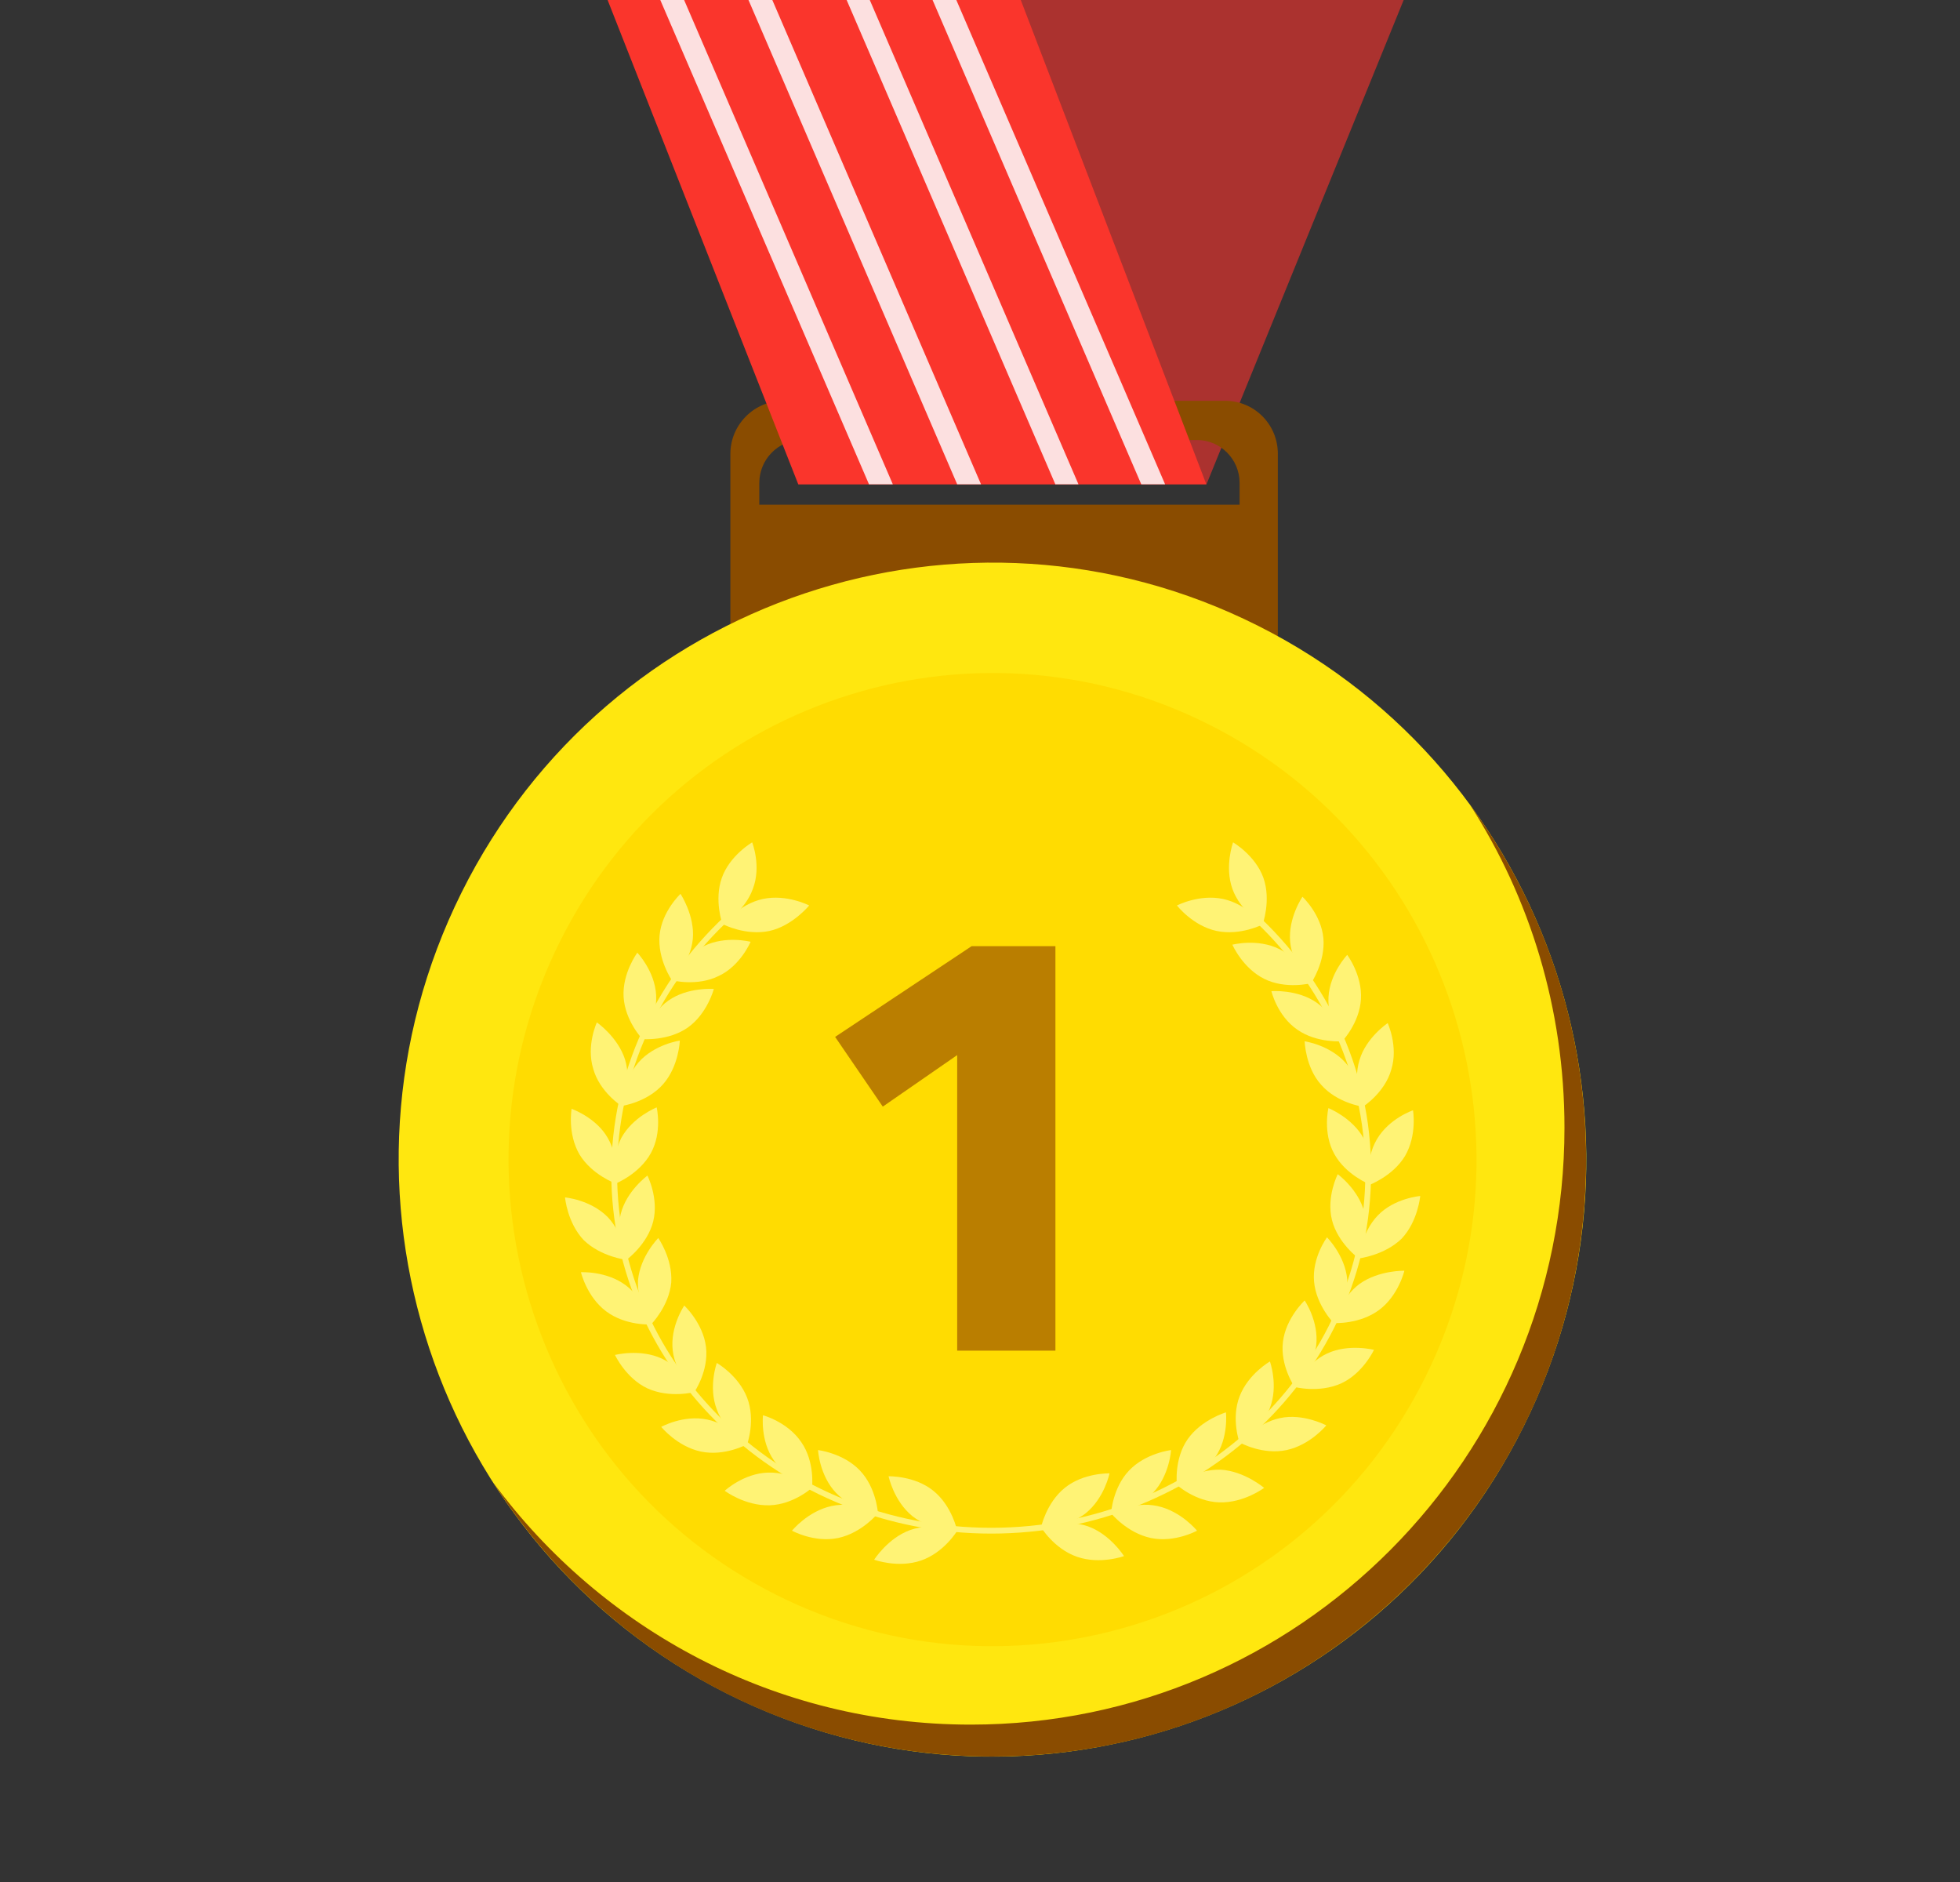 <svg width="25" height="24" viewBox="0 0 25 24" fill="none" xmlns="http://www.w3.org/2000/svg">
<rect x="0" y="0" width="25" height="24" fill="#333333" stroke="none"/>
<g id="Frame 41172" clip-path="url(#clip0_2433_40193)">
<g id="Group">
<path id="Vector" d="M17.904 0L15.389 6.176H10.184L12.496 0H17.904Z" fill="#AB322F"/>
<path id="Vector_2" d="M15.627 5.111H9.989C9.62 5.111 9.316 5.417 9.316 5.787V9.399H16.299V5.787C16.299 5.408 15.995 5.111 15.627 5.111ZM15.802 6.436H9.685V6.158C9.685 5.861 9.924 5.611 10.228 5.611H15.268C15.562 5.611 15.811 5.852 15.811 6.158V6.436H15.802Z" fill="#8A4C00"/>
<path id="Vector_3" d="M7.75 0L10.182 6.176H15.387L13.02 0H7.75Z" fill="#FA352C"/>
<g id="Group_2">
<path id="Vector_4" d="M11.388 6.176L8.726 0H8.422L11.084 6.176H11.388Z" fill="#FCE0E0"/>
<path id="Vector_5" d="M12.513 6.176L9.851 0H9.547L12.209 6.176H12.513Z" fill="#FCE0E0"/>
<path id="Vector_6" d="M13.756 6.176L11.094 0H10.799L13.461 6.176H13.756Z" fill="#FCE0E0"/>
<path id="Vector_7" d="M14.861 6.176L12.198 0H11.895L14.557 6.176H14.861Z" fill="#FCE0E0"/>
</g>
<path id="Vector_8" d="M19.432 18.192C21.303 14.432 19.787 9.86 16.046 7.98C12.305 6.1 7.757 7.624 5.886 11.384C4.016 15.144 5.532 19.716 9.273 21.596C13.014 23.476 17.562 21.952 19.432 18.192Z" fill="#FFE70F"/>
<path id="Vector_9" d="M18.748 10.26C19.513 11.445 19.955 12.862 19.955 14.381C19.955 18.585 16.565 21.993 12.382 21.993C9.886 21.993 7.675 20.78 6.293 18.909C7.638 21.011 9.987 22.4 12.659 22.4C16.841 22.4 20.231 18.992 20.231 14.789C20.231 13.094 19.679 11.529 18.748 10.26Z" fill="#8A4C00"/>
<path id="Vector_10" d="M18.18 17.562C19.705 14.498 18.469 10.771 15.42 9.239C12.371 7.706 8.664 8.949 7.139 12.013C5.615 15.078 6.851 18.805 9.899 20.337C12.948 21.869 16.656 20.627 18.18 17.562Z" fill="#FFDC01"/>
<g id="Group_3">
<g id="Group_4">
<path id="Vector_11" d="M11.905 19.011C12.145 19.205 12.209 19.52 12.209 19.52C12.209 19.52 11.887 19.529 11.638 19.335C11.399 19.141 11.334 18.826 11.334 18.826C11.334 18.826 11.666 18.817 11.905 19.011Z" fill="#FFF375"/>
<path id="Vector_12" d="M11.611 19.511C11.906 19.409 12.21 19.52 12.21 19.52C12.21 19.52 12.044 19.798 11.749 19.9C11.454 20.002 11.15 19.89 11.15 19.89C11.15 19.89 11.325 19.613 11.611 19.511Z" fill="#FFF375"/>
</g>
<g id="Group_5">
<path id="Vector_13" d="M10.968 18.752C11.18 18.974 11.198 19.298 11.198 19.298C11.198 19.298 10.876 19.261 10.664 19.038C10.452 18.816 10.434 18.492 10.434 18.492C10.434 18.492 10.756 18.529 10.968 18.752Z" fill="#FFF375"/>
<path id="Vector_14" d="M10.608 19.205C10.912 19.14 11.198 19.298 11.198 19.298C11.198 19.298 10.995 19.548 10.691 19.613C10.387 19.677 10.102 19.52 10.102 19.52C10.102 19.52 10.304 19.27 10.608 19.205Z" fill="#FFF375"/>
<path id="Vector_15" d="M10.22 18.39C10.395 18.64 10.358 18.965 10.358 18.965C10.358 18.965 10.045 18.881 9.87 18.622C9.695 18.372 9.732 18.048 9.732 18.048C9.732 18.048 10.045 18.131 10.22 18.39Z" fill="#FFF375"/>
<path id="Vector_16" d="M9.797 18.779C10.11 18.77 10.368 18.964 10.368 18.964C10.368 18.964 10.129 19.187 9.815 19.196C9.502 19.205 9.244 19.011 9.244 19.011C9.244 19.011 9.484 18.788 9.797 18.779Z" fill="#FFF375"/>
<path id="Vector_17" d="M9.53 17.825C9.64 18.112 9.53 18.418 9.53 18.418C9.53 18.418 9.244 18.261 9.143 17.974C9.032 17.686 9.143 17.381 9.143 17.381C9.143 17.381 9.419 17.538 9.53 17.825Z" fill="#FFF375"/>
<path id="Vector_18" d="M9.023 18.103C9.327 18.168 9.53 18.418 9.53 18.418C9.53 18.418 9.244 18.575 8.94 18.511C8.636 18.446 8.434 18.196 8.434 18.196C8.434 18.196 8.719 18.038 9.023 18.103Z" fill="#FFF375"/>
<path id="Vector_19" d="M9.005 17.177C9.042 17.483 8.857 17.751 8.857 17.751C8.857 17.751 8.618 17.529 8.581 17.224C8.544 16.918 8.728 16.649 8.728 16.649C8.728 16.649 8.968 16.872 9.005 17.177Z" fill="#FFF375"/>
<path id="Vector_20" d="M8.443 17.326C8.719 17.455 8.857 17.752 8.857 17.752C8.857 17.752 8.544 17.835 8.258 17.705C7.982 17.576 7.844 17.279 7.844 17.279C7.844 17.279 8.166 17.196 8.443 17.326Z" fill="#FFF375"/>
</g>
<g id="Group_6">
<path id="Vector_21" d="M8.562 16.353C8.534 16.659 8.304 16.89 8.304 16.89C8.304 16.89 8.12 16.622 8.138 16.325C8.166 16.02 8.396 15.788 8.396 15.788C8.396 15.788 8.58 16.047 8.562 16.353Z" fill="#FFF375"/>
<path id="Vector_22" d="M7.981 16.39C8.23 16.576 8.304 16.89 8.304 16.89C8.304 16.89 7.981 16.909 7.733 16.724C7.484 16.538 7.41 16.224 7.41 16.224C7.41 16.224 7.733 16.205 7.981 16.39Z" fill="#FFF375"/>
<path id="Vector_23" d="M8.332 15.575C8.258 15.871 7.991 16.066 7.991 16.066C7.991 16.066 7.843 15.779 7.917 15.482C7.991 15.186 8.258 14.992 8.258 14.992C8.258 14.992 8.405 15.279 8.332 15.575Z" fill="#FFF375"/>
<path id="Vector_24" d="M7.751 15.52C7.962 15.742 7.99 16.066 7.99 16.066C7.99 16.066 7.668 16.029 7.447 15.816C7.235 15.594 7.207 15.27 7.207 15.27C7.207 15.27 7.529 15.297 7.751 15.52Z" fill="#FFF375"/>
<path id="Vector_25" d="M8.302 14.705C8.155 14.973 7.851 15.094 7.851 15.094C7.851 15.094 7.786 14.779 7.925 14.511C8.072 14.242 8.376 14.122 8.376 14.122C8.376 14.122 8.45 14.436 8.302 14.705Z" fill="#FFF375"/>
<path id="Vector_26" d="M7.751 14.51C7.908 14.779 7.853 15.093 7.853 15.093C7.853 15.093 7.549 14.982 7.392 14.723C7.235 14.454 7.291 14.14 7.291 14.14C7.291 14.14 7.604 14.251 7.751 14.51Z" fill="#FFF375"/>
<path id="Vector_27" d="M8.459 13.825C8.256 14.057 7.934 14.103 7.934 14.103C7.934 14.103 7.943 13.779 8.145 13.547C8.348 13.316 8.671 13.27 8.671 13.27C8.671 13.27 8.661 13.594 8.459 13.825Z" fill="#FFF375"/>
<path id="Vector_28" d="M7.972 13.51C8.064 13.807 7.926 14.103 7.926 14.103C7.926 14.103 7.65 13.927 7.567 13.631C7.475 13.334 7.613 13.038 7.613 13.038C7.613 13.038 7.88 13.223 7.972 13.51Z" fill="#FFF375"/>
</g>
<path id="Vector_29" d="M8.774 13.103C8.525 13.279 8.193 13.251 8.193 13.251C8.193 13.251 8.276 12.936 8.525 12.76C8.774 12.584 9.105 12.612 9.105 12.612C9.105 12.612 9.022 12.927 8.774 13.103Z" fill="#FFF375"/>
<path id="Vector_30" d="M8.369 12.687C8.387 12.992 8.194 13.251 8.194 13.251C8.194 13.251 7.973 13.02 7.954 12.714C7.936 12.409 8.129 12.149 8.129 12.149C8.129 12.149 8.351 12.381 8.369 12.687Z" fill="#FFF375"/>
<path id="Vector_31" d="M9.169 12.445C8.893 12.584 8.57 12.501 8.57 12.501C8.57 12.501 8.699 12.205 8.976 12.066C9.252 11.927 9.574 12.01 9.574 12.01C9.574 12.01 9.445 12.316 9.169 12.445Z" fill="#FFF375"/>
<path id="Vector_32" d="M8.837 11.973C8.809 12.279 8.57 12.501 8.57 12.501C8.57 12.501 8.385 12.233 8.413 11.927C8.441 11.622 8.68 11.399 8.68 11.399C8.68 11.399 8.864 11.677 8.837 11.973Z" fill="#FFF375"/>
<g id="Group_7">
<path id="Vector_33" d="M13.581 18.974C13.342 19.168 13.277 19.483 13.277 19.483C13.277 19.483 13.6 19.492 13.848 19.298C14.088 19.104 14.152 18.789 14.152 18.789C14.152 18.789 13.821 18.779 13.581 18.974Z" fill="#FFF375"/>
<path id="Vector_34" d="M13.876 19.464C13.581 19.363 13.277 19.474 13.277 19.474C13.277 19.474 13.443 19.751 13.738 19.853C14.033 19.955 14.337 19.844 14.337 19.844C14.337 19.844 14.162 19.566 13.876 19.464Z" fill="#FFF375"/>
</g>
<g id="Group_8">
<path id="Vector_35" d="M14.402 18.752C14.19 18.974 14.172 19.298 14.172 19.298C14.172 19.298 14.494 19.261 14.706 19.038C14.918 18.816 14.937 18.492 14.937 18.492C14.937 18.492 14.614 18.529 14.402 18.752Z" fill="#FFF375"/>
<path id="Vector_36" d="M14.761 19.205C14.457 19.14 14.172 19.298 14.172 19.298C14.172 19.298 14.374 19.548 14.679 19.613C14.983 19.677 15.268 19.52 15.268 19.52C15.268 19.52 15.066 19.27 14.761 19.205Z" fill="#FFF375"/>
<path id="Vector_37" d="M15.149 18.353C14.974 18.603 15.011 18.927 15.011 18.927C15.011 18.927 15.324 18.844 15.499 18.585C15.674 18.335 15.637 18.011 15.637 18.011C15.637 18.011 15.324 18.103 15.149 18.353Z" fill="#FFF375"/>
<path id="Vector_38" d="M15.571 18.742C15.258 18.733 15 18.927 15 18.927C15 18.927 15.239 19.149 15.553 19.159C15.866 19.168 16.124 18.974 16.124 18.974C16.124 18.974 15.875 18.761 15.571 18.742Z" fill="#FFF375"/>
<path id="Vector_39" d="M15.811 17.807C15.7 18.094 15.811 18.399 15.811 18.399C15.811 18.399 16.096 18.242 16.198 17.955C16.308 17.668 16.198 17.362 16.198 17.362C16.198 17.362 15.921 17.52 15.811 17.807Z" fill="#FFF375"/>
<path id="Vector_40" d="M16.327 18.084C16.023 18.149 15.82 18.399 15.82 18.399C15.82 18.399 16.106 18.557 16.41 18.492C16.714 18.427 16.917 18.177 16.917 18.177C16.917 18.177 16.622 18.02 16.327 18.084Z" fill="#FFF375"/>
<path id="Vector_41" d="M16.364 17.112C16.327 17.418 16.512 17.686 16.512 17.686C16.512 17.686 16.751 17.464 16.788 17.159C16.825 16.853 16.641 16.584 16.641 16.584C16.641 16.584 16.401 16.807 16.364 17.112Z" fill="#FFF375"/>
<path id="Vector_42" d="M16.926 17.261C16.65 17.39 16.512 17.687 16.512 17.687C16.512 17.687 16.825 17.77 17.11 17.64C17.387 17.511 17.525 17.214 17.525 17.214C17.525 17.214 17.203 17.131 16.926 17.261Z" fill="#FFF375"/>
</g>
<g id="Group_9">
<path id="Vector_43" d="M16.761 16.344C16.788 16.649 17.018 16.881 17.018 16.881C17.018 16.881 17.203 16.612 17.184 16.316C17.157 16.01 16.926 15.779 16.926 15.779C16.926 15.779 16.733 16.038 16.761 16.344Z" fill="#FFF375"/>
<path id="Vector_44" d="M17.342 16.372C17.093 16.557 17.02 16.872 17.02 16.872C17.02 16.872 17.342 16.89 17.591 16.705C17.839 16.52 17.913 16.205 17.913 16.205C17.913 16.205 17.591 16.196 17.342 16.372Z" fill="#FFF375"/>
<path id="Vector_45" d="M16.989 15.557C17.063 15.853 17.33 16.048 17.33 16.048C17.33 16.048 17.478 15.761 17.404 15.464C17.33 15.168 17.063 14.974 17.063 14.974C17.063 14.974 16.916 15.261 16.989 15.557Z" fill="#FFF375"/>
<path id="Vector_46" d="M17.572 15.502C17.36 15.724 17.332 16.048 17.332 16.048C17.332 16.048 17.654 16.011 17.876 15.798C18.087 15.576 18.115 15.252 18.115 15.252C18.115 15.252 17.783 15.279 17.572 15.502Z" fill="#FFF375"/>
<path id="Vector_47" d="M17.018 14.714C17.165 14.983 17.469 15.103 17.469 15.103C17.469 15.103 17.534 14.788 17.396 14.52C17.248 14.251 16.944 14.131 16.944 14.131C16.944 14.131 16.87 14.446 17.018 14.714Z" fill="#FFF375"/>
<path id="Vector_48" d="M17.562 14.529C17.405 14.798 17.461 15.113 17.461 15.113C17.461 15.113 17.765 15.001 17.921 14.742C18.078 14.473 18.023 14.159 18.023 14.159C18.023 14.159 17.719 14.261 17.562 14.529Z" fill="#FFF375"/>
<path id="Vector_49" d="M16.852 13.834C17.055 14.066 17.378 14.112 17.378 14.112C17.378 14.112 17.368 13.788 17.166 13.557C16.963 13.325 16.641 13.279 16.641 13.279C16.641 13.279 16.65 13.612 16.852 13.834Z" fill="#FFF375"/>
<path id="Vector_50" d="M17.34 13.52C17.248 13.816 17.386 14.112 17.386 14.112C17.386 14.112 17.663 13.936 17.746 13.64C17.838 13.344 17.7 13.047 17.7 13.047C17.7 13.047 17.423 13.233 17.34 13.52Z" fill="#FFF375"/>
</g>
<path id="Vector_51" d="M16.548 13.131C16.797 13.306 17.129 13.279 17.129 13.279C17.129 13.279 17.046 12.964 16.797 12.788C16.548 12.612 16.217 12.64 16.217 12.64C16.217 12.64 16.291 12.955 16.548 13.131Z" fill="#FFF375"/>
<path id="Vector_52" d="M16.945 12.714C16.926 13.019 17.12 13.279 17.12 13.279C17.12 13.279 17.341 13.047 17.359 12.742C17.378 12.436 17.184 12.177 17.184 12.177C17.184 12.177 16.963 12.408 16.945 12.714Z" fill="#FFF375"/>
<path id="Vector_53" d="M16.124 12.482C16.401 12.621 16.723 12.538 16.723 12.538C16.723 12.538 16.594 12.242 16.318 12.103C16.041 11.964 15.719 12.047 15.719 12.047C15.719 12.047 15.848 12.344 16.124 12.482Z" fill="#FFF375"/>
<path id="Vector_54" d="M16.456 12.01C16.484 12.316 16.723 12.538 16.723 12.538C16.723 12.538 16.907 12.269 16.88 11.964C16.852 11.658 16.613 11.436 16.613 11.436C16.613 11.436 16.428 11.705 16.456 12.01Z" fill="#FFF375"/>
<path id="Vector_55" d="M15.904 11.547C15.895 11.557 15.876 11.575 15.858 11.584C15.849 11.584 15.849 11.594 15.839 11.594C16.807 12.427 17.415 13.622 17.415 14.955C17.415 17.455 15.277 19.483 12.643 19.483C10.008 19.483 7.871 17.455 7.871 14.955C7.871 13.677 8.433 12.529 9.326 11.705C9.299 11.695 9.271 11.686 9.252 11.677C8.359 12.51 7.797 13.677 7.797 14.955C7.797 17.492 9.971 19.557 12.643 19.557C15.314 19.557 17.488 17.492 17.488 14.955C17.498 13.603 16.88 12.39 15.904 11.547Z" fill="#FFF375"/>
<path id="Vector_56" d="M9.814 11.872C9.51 11.936 9.225 11.788 9.225 11.788C9.225 11.788 9.427 11.529 9.731 11.464C10.035 11.399 10.321 11.547 10.321 11.547C10.321 11.547 10.109 11.807 9.814 11.872Z" fill="#FFF375"/>
<path id="Vector_57" d="M9.603 11.334C9.502 11.621 9.216 11.788 9.216 11.788C9.216 11.788 9.105 11.482 9.207 11.195C9.308 10.908 9.594 10.742 9.594 10.742C9.594 10.742 9.714 11.047 9.603 11.334Z" fill="#FFF375"/>
<path id="Vector_58" d="M15.518 11.872C15.822 11.936 16.108 11.788 16.108 11.788C16.108 11.788 15.905 11.529 15.601 11.464C15.297 11.399 15.012 11.547 15.012 11.547C15.012 11.547 15.214 11.807 15.518 11.872Z" fill="#FFF375"/>
<path id="Vector_59" d="M15.719 11.334C15.82 11.621 16.105 11.788 16.105 11.788C16.105 11.788 16.216 11.482 16.115 11.195C16.013 10.908 15.728 10.742 15.728 10.742C15.728 10.742 15.617 11.047 15.719 11.334Z" fill="#FFF375"/>
</g>
<path id="Vector_60" d="M12.393 12.066H13.462V17.224H12.209V13.455L11.26 14.112L10.652 13.223L12.393 12.066Z" fill="#BA7E00"/>
</g>
</g>
<defs>
<clipPath id="clip0_2433_40193">
<rect width="24" height="24" fill="white" transform="translate(0.5)"/>
</clipPath>
</defs>
</svg>

